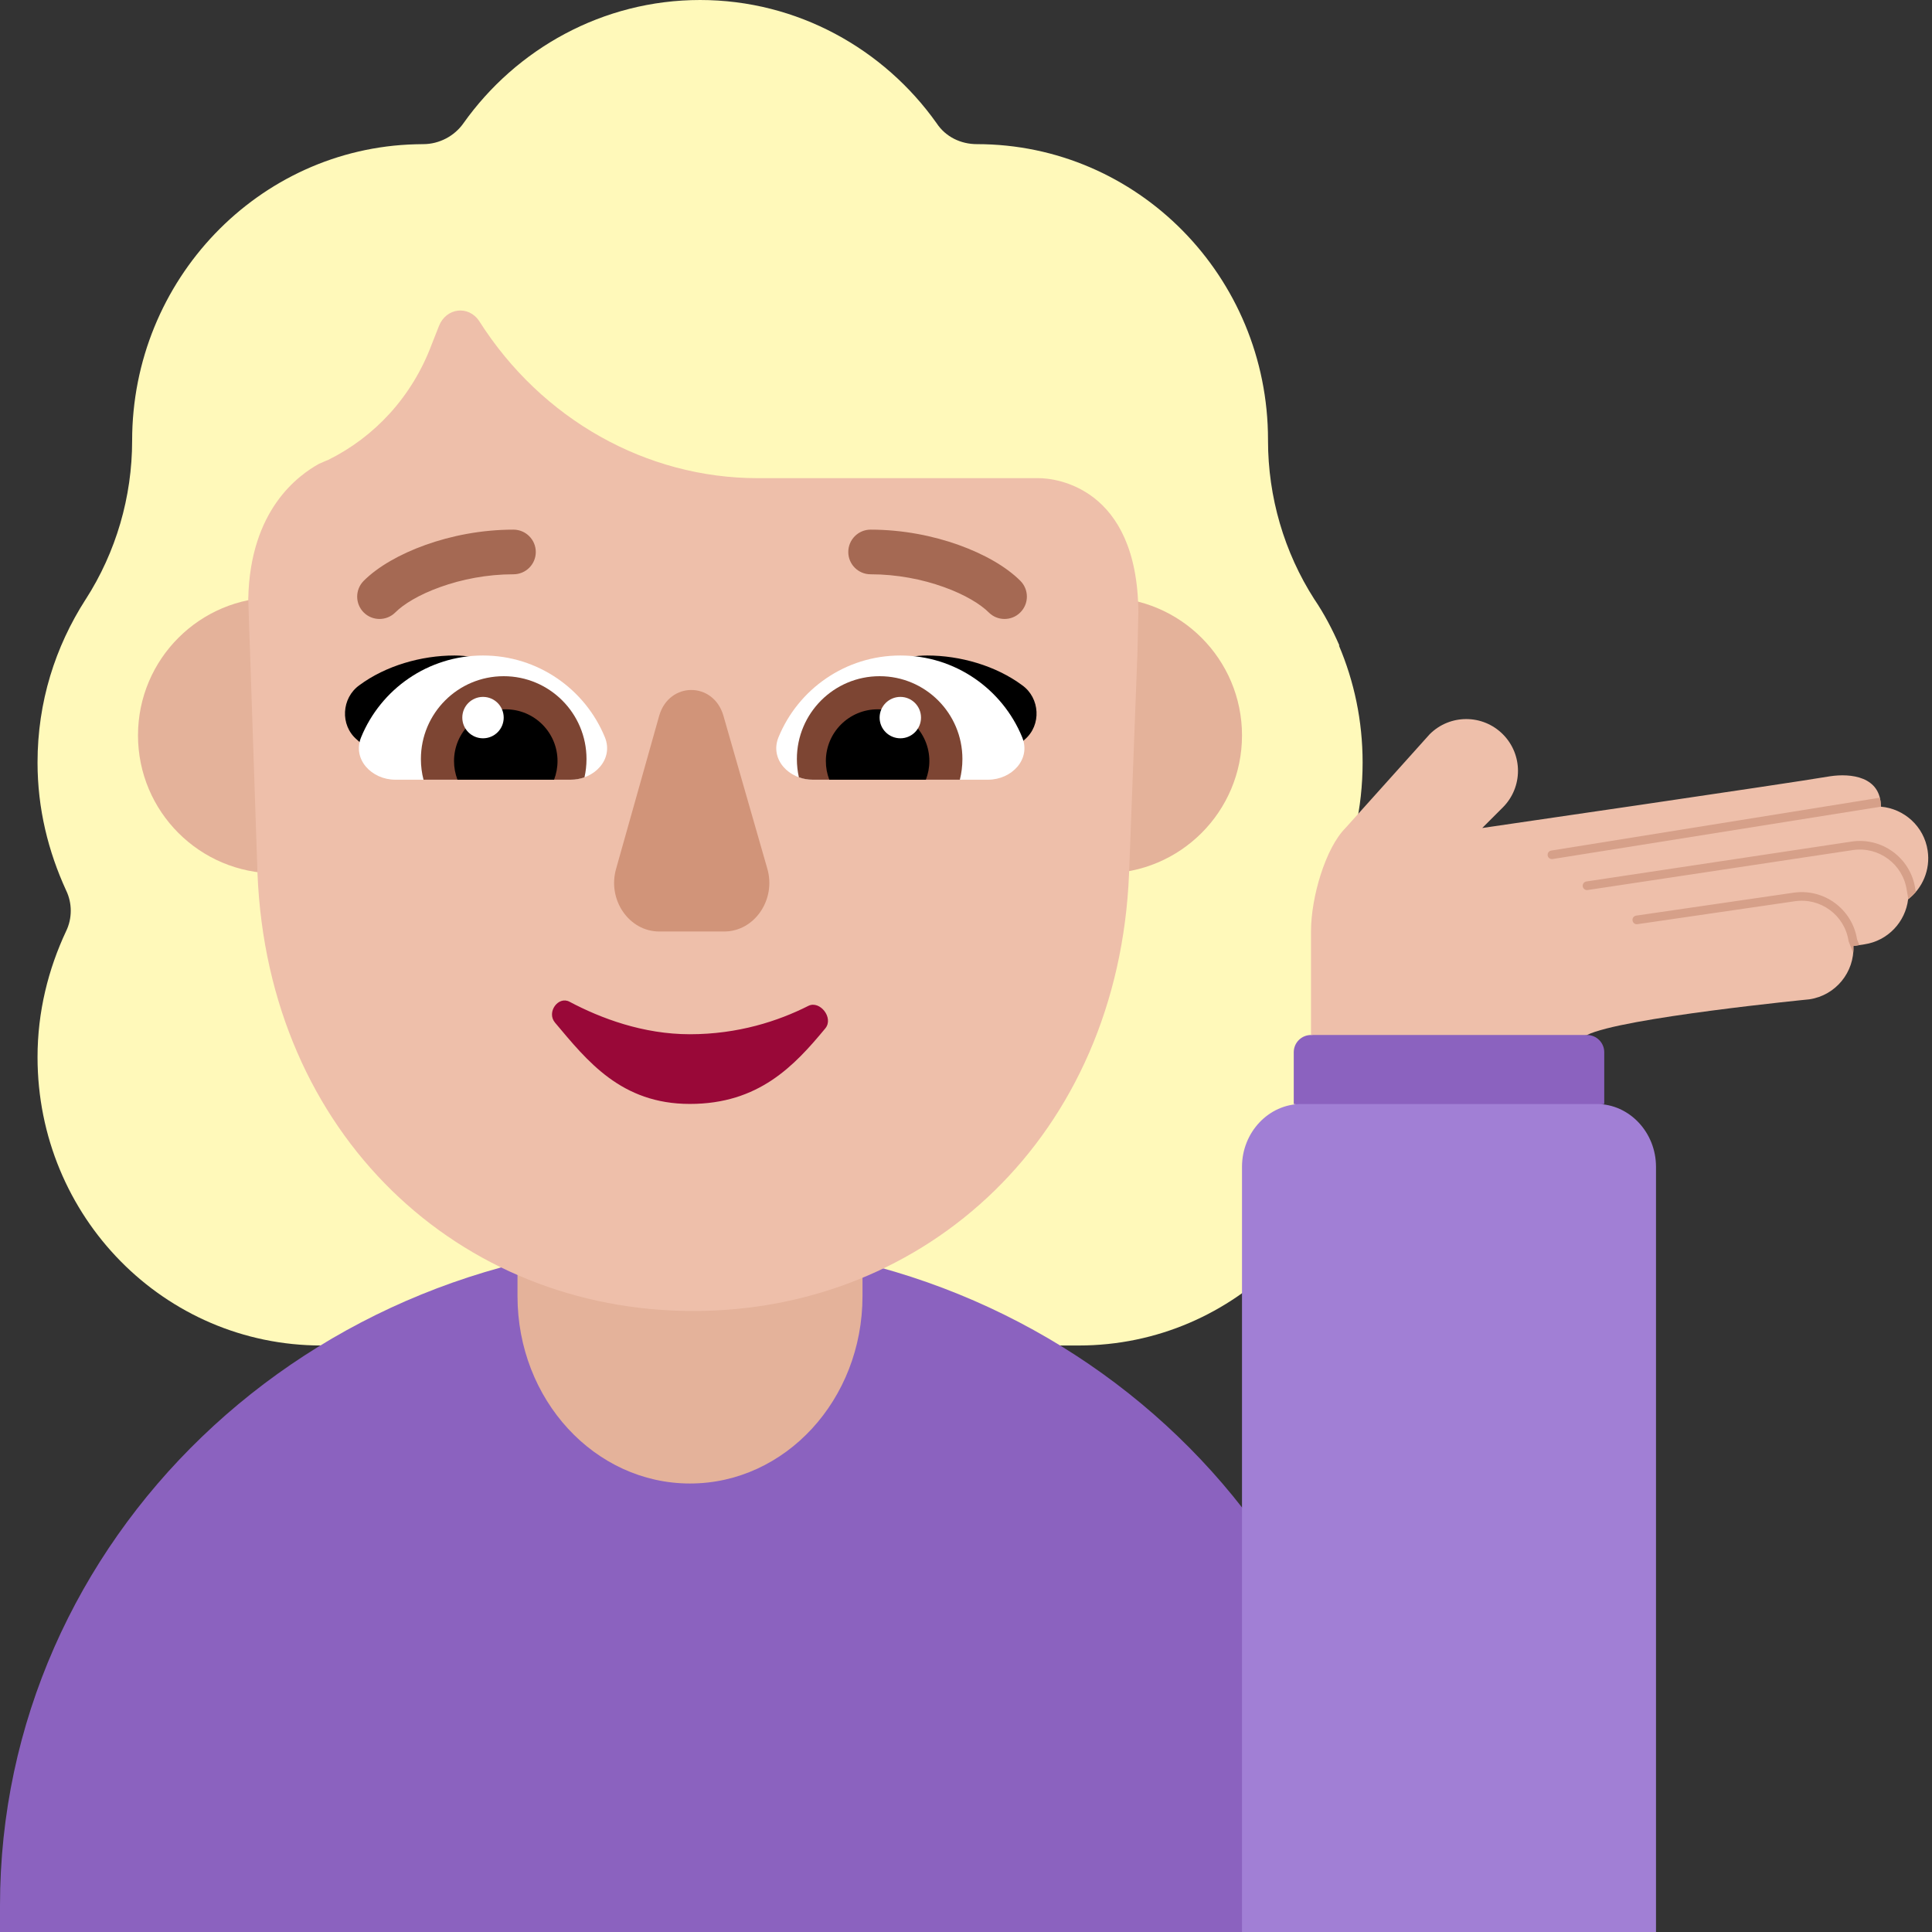 <svg viewBox="2 2 28 28" xmlns="http://www.w3.org/2000/svg">
<rect x="2" y="2" width="28" height="28" fill="#333333" stroke="none"/>
<path d="M21.748 13.051C21.748 13.708 21.606 14.339 21.334 14.904C21.244 15.088 21.244 15.311 21.334 15.495C21.593 16.047 21.748 16.664 21.748 17.321C21.748 19.634 19.911 21.5 17.633 21.5H6.659C4.381 21.5 2.544 19.634 2.544 17.321C2.544 16.664 2.699 16.047 2.958 15.495C3.048 15.311 3.048 15.088 2.958 14.904C2.699 14.339 2.544 13.721 2.544 13.051C2.544 12.172 2.801 11.373 3.239 10.69L3.242 10.686C3.682 10.002 3.915 9.201 3.915 8.386C3.915 6.058 5.746 4.149 8.025 4.091C8.061 4.09 8.098 4.089 8.134 4.089C8.367 4.089 8.587 3.971 8.716 3.787C9.48 2.71 10.735 2 12.146 2C13.556 2 14.812 2.71 15.575 3.787C15.705 3.984 15.925 4.089 16.158 4.089C18.487 4.089 20.377 6.008 20.377 8.373V8.386C20.377 9.201 20.61 10.002 21.049 10.686L21.052 10.69C21.193 10.899 21.309 11.121 21.412 11.356H21.405C21.625 11.875 21.748 12.444 21.748 13.051Z" fill="#FFF9BA"/>
<path d="M8 12.658C8 13.762 7.105 14.658 6 14.658C4.895 14.658 4 13.762 4 12.658C4 11.553 4.895 10.658 6 10.658C7.105 10.658 8 11.553 8 12.658Z" fill="#E4B29A"/>
<path d="M20 12.658C20 13.762 19.105 14.658 18 14.658C16.895 14.658 16 13.762 16 12.658C16 11.553 16.895 10.658 18 10.658C19.105 10.658 20 11.553 20 12.658Z" fill="#E4B29A"/>
<path d="M22 30V29.616C22 24.311 17.526 20 12 20C6.474 20.01 2 24.311 2 29.616V30H22Z" fill="#8B62BF"/>
<path d="M12 23.5C10.619 23.5 9.5 22.285 9.5 20.785V19H14.5V20.785C14.5 22.285 13.381 23.5 12 23.5Z" fill="#E4B29A"/>
<path d="M25 17L23.004 16.785L21 17C20.862 17 20.75 17.112 20.75 17.25V18L23.004 18.297L25.25 18V17.25C25.25 17.112 25.138 17 25 17Z" fill="#8B62BF"/>
<path d="M26 30V18.91C26 18.41 25.613 18 25.14 18H20.86C20.387 18 20 18.41 20 18.91V30H26Z" fill="#A17FD5"/>
<path d="M5.624 11.455L5.611 11.094L5.598 10.678C5.624 9.388 6.324 8.889 6.623 8.722C6.642 8.715 6.665 8.705 6.688 8.694C6.711 8.684 6.733 8.673 6.753 8.667C7.428 8.334 7.973 7.751 8.258 6.988L8.362 6.724C8.466 6.461 8.79 6.419 8.946 6.655C9.854 8.084 11.373 8.93 12.982 8.93H17.057C17.291 8.93 18.485 9.055 18.498 10.872L18.485 11.455L18.363 14.665C18.207 18.455 15.433 21 12.047 21C8.662 21 5.888 18.455 5.732 14.665L5.624 11.455Z" fill="#EEBFAA"/>
<path d="M11.555 12.368L10.931 14.584C10.797 15.036 11.114 15.5 11.555 15.5H12.496C12.935 15.5 13.253 15.036 13.119 14.584L12.483 12.368C12.337 11.877 11.701 11.877 11.555 12.368Z" fill="#D19479"/>
<path d="M8.586 11.5C9.275 11.5 9.841 11.98 10.185 12.509C9.877 12.604 9.578 12.689 9.281 12.773C8.771 12.918 8.27 13.06 7.749 13.247L7.171 12.718C6.925 12.509 6.95 12.115 7.208 11.931C7.59 11.648 8.106 11.5 8.586 11.5Z" fill="black"/>
<path d="M15.437 11.5C14.76 11.5 14.194 11.98 13.85 12.509C14.151 12.602 14.444 12.685 14.733 12.767C15.249 12.914 15.753 13.058 16.273 13.247L16.851 12.718C17.097 12.509 17.073 12.115 16.814 11.931C16.433 11.648 15.916 11.5 15.437 11.5Z" fill="black"/>
<path d="M10.271 13.3C10.615 13.3 10.897 13.003 10.766 12.684C10.481 11.989 9.797 11.5 9 11.5C8.202 11.5 7.519 11.989 7.234 12.684C7.103 13.003 7.385 13.3 7.729 13.3H10.271Z" fill="white"/>
<path d="M13.778 13.3C13.433 13.3 13.152 13.003 13.283 12.684C13.568 11.989 14.251 11.5 15.049 11.5C15.846 11.5 16.529 11.989 16.814 12.684C16.945 13.003 16.664 13.3 16.319 13.3H13.778Z" fill="white"/>
<path d="M8.1 13C8.1 13.104 8.113 13.204 8.138 13.3H10.271C10.341 13.3 10.409 13.288 10.471 13.265C10.49 13.18 10.5 13.091 10.5 13C10.5 12.337 9.963 11.8 9.3 11.8C8.637 11.8 8.1 12.337 8.1 13Z" fill="#7D4533"/>
<path d="M15.948 13C15.948 13.104 15.935 13.204 15.911 13.3H13.778C13.708 13.3 13.64 13.288 13.578 13.265C13.559 13.18 13.549 13.091 13.549 13C13.549 12.337 14.086 11.8 14.748 11.8C15.411 11.8 15.948 12.337 15.948 13Z" fill="#7D4533"/>
<path d="M8.58 13.03C8.58 13.125 8.598 13.216 8.63 13.3H10.03C10.062 13.216 10.08 13.125 10.08 13.03C10.08 12.616 9.744 12.28 9.33 12.28C8.916 12.28 8.58 12.616 8.58 13.03Z" fill="black"/>
<path d="M15.469 13.03C15.469 13.125 15.451 13.216 15.418 13.3H14.019C13.986 13.216 13.969 13.125 13.969 13.03C13.969 12.616 14.304 12.28 14.719 12.28C15.133 12.28 15.469 12.616 15.469 13.03Z" fill="black"/>
<path d="M9.3 12.4C9.3 12.566 9.166 12.7 9 12.7C8.834 12.7 8.7 12.566 8.7 12.4C8.7 12.234 8.834 12.1 9 12.1C9.166 12.1 9.3 12.234 9.3 12.4Z" fill="white"/>
<path d="M14.748 12.4C14.748 12.566 14.883 12.7 15.049 12.7C15.214 12.7 15.348 12.566 15.348 12.4C15.348 12.234 15.214 12.1 15.049 12.1C14.883 12.1 14.748 12.234 14.748 12.4Z" fill="white"/>
<path d="M7.729 10.876C7.845 10.759 8.071 10.618 8.383 10.507C8.689 10.397 9.057 10.323 9.441 10.323C9.62 10.323 9.765 10.179 9.765 10C9.765 9.821 9.62 9.676 9.441 9.676C8.977 9.676 8.536 9.765 8.165 9.898C7.799 10.029 7.478 10.211 7.271 10.418C7.145 10.545 7.145 10.749 7.271 10.876C7.398 11.002 7.602 11.002 7.729 10.876Z" fill="#A56953"/>
<path d="M16.33 10.876C16.213 10.759 15.988 10.618 15.676 10.507C15.37 10.397 15.002 10.323 14.617 10.323C14.439 10.323 14.294 10.179 14.294 10C14.294 9.821 14.439 9.676 14.617 9.676C15.082 9.676 15.523 9.765 15.894 9.898C16.26 10.029 16.581 10.211 16.788 10.418C16.914 10.545 16.914 10.749 16.787 10.876C16.661 11.002 16.456 11.002 16.33 10.876Z" fill="#A56953"/>
<path d="M11.998 16.989C11.321 16.989 10.708 16.759 10.254 16.518C10.091 16.431 9.917 16.67 10.043 16.82C10.51 17.375 11 17.999 11.998 17.999C12.996 17.999 13.512 17.447 13.961 16.904C14.087 16.751 13.881 16.494 13.715 16.578C13.28 16.798 12.697 16.989 11.998 16.989Z" fill="#990838"/>
<path d="M22.72 12.641C23.013 12.348 23.487 12.348 23.78 12.641C24.073 12.934 24.073 13.409 23.78 13.702L23.482 14C23.482 14 27.874 13.361 28.525 13.25C28.82 13.206 29.259 13.25 29.259 13.691C29.597 13.72 29.885 13.977 29.937 14.327C29.979 14.606 29.862 14.872 29.654 15.033C29.615 15.36 29.362 15.635 29.02 15.686L28.861 15.71C28.877 16.088 28.606 16.426 28.223 16.483C28.223 16.483 25.5 16.75 25 17H21V15.5C21 15 21.212 14.288 21.5 14L22.72 12.641Z" fill="#EEBFAA"/>
<path d="M29.766 14.926C29.733 14.964 29.697 14.999 29.657 15.03L29.634 14.898C29.577 14.522 29.227 14.264 28.852 14.32L25.009 14.899C24.975 14.904 24.943 14.88 24.938 14.846C24.933 14.812 24.957 14.78 24.991 14.775L28.833 14.197C29.277 14.13 29.69 14.435 29.757 14.878L29.766 14.926Z" fill="#D6A089"/>
<path d="M28.947 15.697L28.861 15.71C28.863 15.745 28.862 15.779 28.858 15.812L28.793 15.646L28.791 15.639C28.735 15.264 28.385 15.005 28.009 15.062L25.73 15.394C25.696 15.399 25.665 15.375 25.66 15.341C25.654 15.307 25.678 15.275 25.712 15.27L27.991 14.938C28.432 14.872 28.844 15.174 28.914 15.614L28.947 15.697Z" fill="#D6A089"/>
<path d="M29.244 13.561C29.253 13.598 29.258 13.638 29.259 13.683C29.257 13.686 29.257 13.688 29.259 13.691C29.259 13.691 24.535 14.445 24.501 14.45C24.467 14.455 24.435 14.432 24.43 14.398C24.425 14.364 24.448 14.332 24.482 14.327L29.244 13.561Z" fill="#D6A089"/>
</svg>
